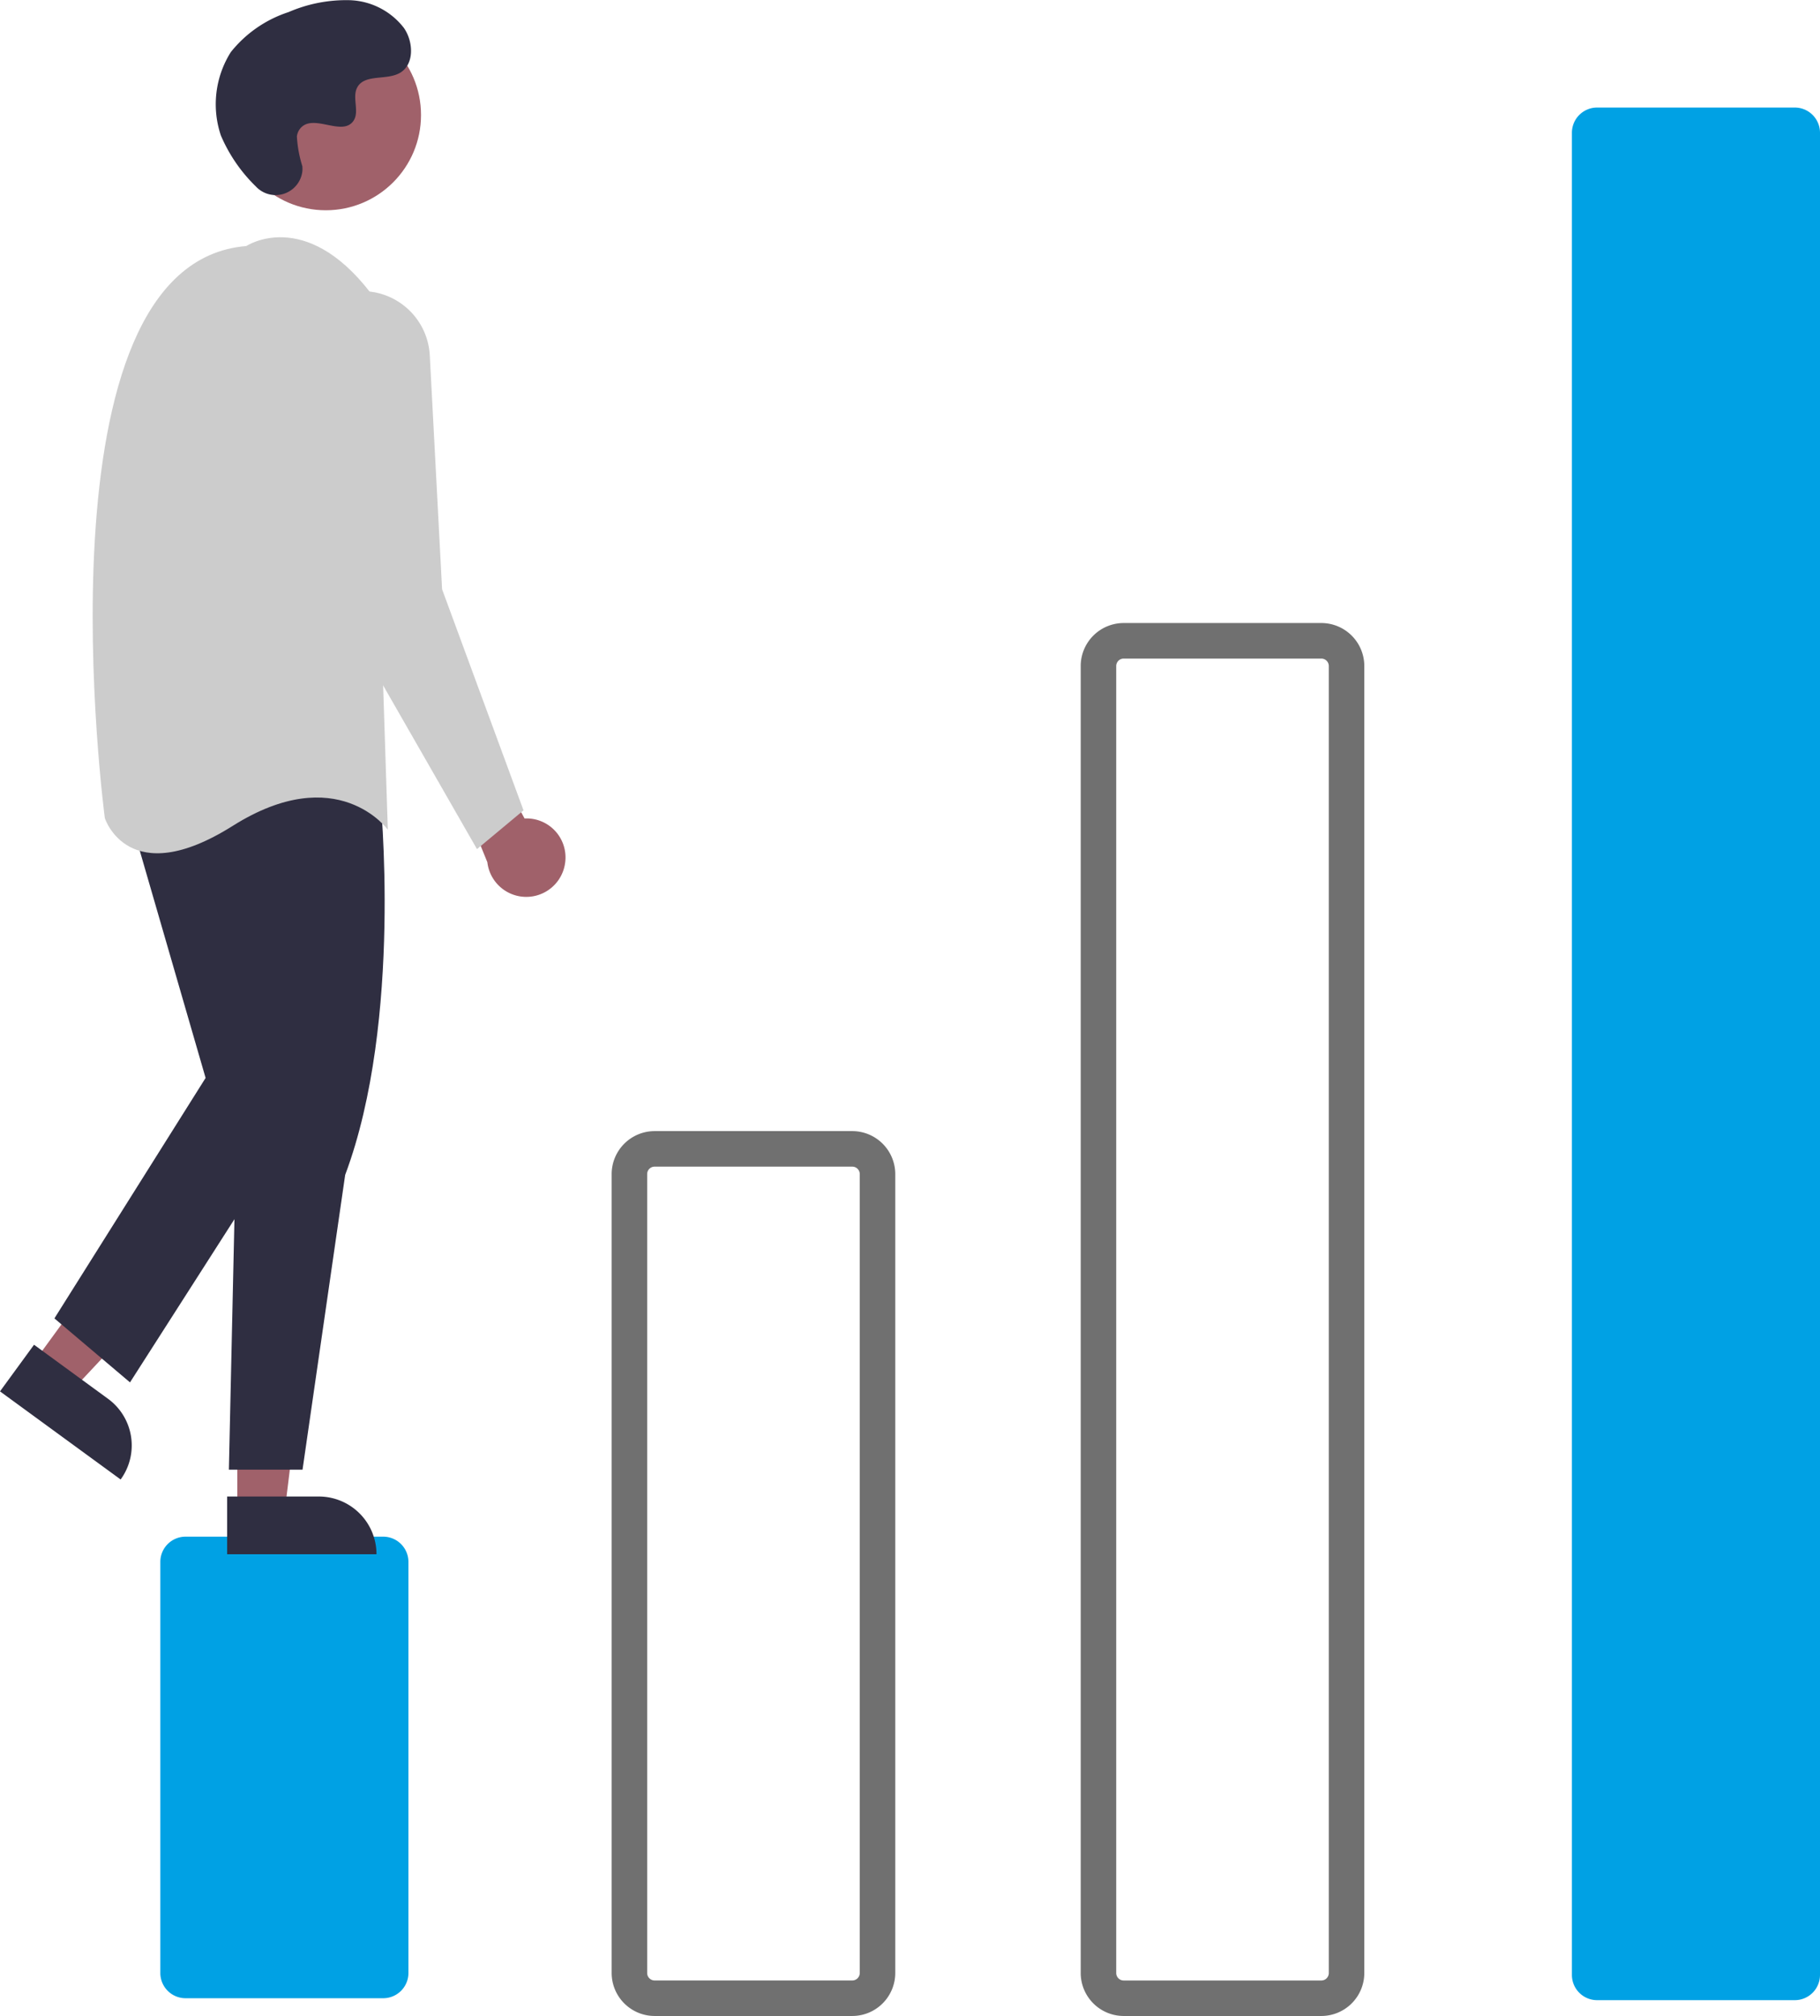 <svg xmlns="http://www.w3.org/2000/svg" width="131.091" height="145.144" viewBox="0 0 131.091 145.144"><g transform="translate(-59.981 0)"><path d="M117.393,429.459h-14.24a1.817,1.817,0,0,1-1.815-1.815v-29.6a1.817,1.817,0,0,1,1.815-1.815h14.24a1.817,1.817,0,0,1,1.815,1.815v29.6A1.817,1.817,0,0,1,117.393,429.459Z" transform="translate(-29.809 -285.595)" fill="#00a1e4"/><path d="M237.673,356.94h-14.24a2.1,2.1,0,0,1-2.094-2.094v-57.52a2.1,2.1,0,0,1,2.094-2.094h14.24a2.1,2.1,0,0,1,2.094,2.094v57.52A2.1,2.1,0,0,1,237.673,356.94Zm-14.24-61.15a1.537,1.537,0,0,0-1.536,1.536v57.52a1.538,1.538,0,0,0,1.536,1.536h14.24a1.538,1.538,0,0,0,1.536-1.536v-57.52a1.537,1.537,0,0,0-1.536-1.536Z" transform="translate(-116.302 -212.797)" fill="#3f3d56" stroke="#707070" stroke-width="2"/><path d="M358.673,262.518h-14.24a2.1,2.1,0,0,1-2.094-2.094v-94.1a2.1,2.1,0,0,1,2.094-2.094h14.24a2.1,2.1,0,0,1,2.094,2.094v94.1A2.1,2.1,0,0,1,358.673,262.518Zm-14.24-97.728a1.537,1.537,0,0,0-1.536,1.536v94.1a1.537,1.537,0,0,0,1.536,1.536h14.24a1.538,1.538,0,0,0,1.536-1.536v-94.1a1.537,1.537,0,0,0-1.536-1.536Z" transform="translate(-203.517 -118.375)" fill="#3f3d56" stroke="#707070" stroke-width="2"/><path d="M481.522,163.993h-14.24a1.817,1.817,0,0,1-1.815-1.815V29.547a1.817,1.817,0,0,1,1.815-1.815h14.24a1.817,1.817,0,0,1,1.815,1.815V162.178A1.817,1.817,0,0,1,481.522,163.993Z" transform="translate(-292.265 -19.989)" fill="#00a1e4"/><path d="M182.528,190.7a2.807,2.807,0,0,0-2.927-3.157l-4.963-9.105-1.117,3.909,3.4,8.345a2.823,2.823,0,0,0,5.607.009Z" transform="translate(-81.837 -128.616)" fill="#a0616a"/><path d="M68.816,323.584l2.765,2.019,9.1-9.7L76.6,312.92Z" transform="translate(-6.368 -225.546)" fill="#a0616a"/><path d="M68.67,356.436l-8.689-6.344h0l2.451-3.357h0l5.332,3.893a4.157,4.157,0,0,1,.906,5.808Z" transform="translate(0 -249.919)" fill="#2f2e41"/><path d="M121.2,355.292h3.423l1.628-13.2H121.2Z" transform="translate(-44.125 -246.569)" fill="#a0616a"/><path d="M129.333,390.029H118.574v-4.157h6.6a4.157,4.157,0,0,1,4.157,4.156Z" transform="translate(-42.232 -278.129)" fill="#2f2e41"/><path d="M126.307,195.387s1.675,16.195-2.513,27.364l-3.071,21.221h-5.305l.558-25.13L114.021,196.5S117.93,186.452,126.307,195.387Z" transform="translate(-38.951 -138.163)" fill="#2f2e41"/><path d="M79.326,203.895l5.584,19.266-10.89,17.312,5.445,4.607,12.425-19.406-3.63-23.734Z" transform="translate(-10.12 -145.554)" fill="#2f2e41"/><circle cx="6.858" cy="6.858" r="6.858" transform="translate(76.59 1.422)" fill="#a0616a"/><path d="M94.951,61.807s4.188-2.792,8.935,3.351l1.257,38.672s-3.63-5.026-11.169-.279-9.214-.558-9.214-.558S79.454,63.063,94.951,61.807Z" transform="translate(-17.228 -44.093)" fill="#ccc"/><path d="M141.01,75.073h0a4.888,4.888,0,0,1,4.618,4.624l.886,16.834,5.864,15.916-3.351,2.792-10.89-18.987-2.23-15.607a4.889,4.889,0,0,1,5.1-5.572Z" transform="translate(-54.69 -54.106)" fill="#ccc"/><path d="M118.567,13.424a1.941,1.941,0,0,0,3.349-1.078,1.97,1.97,0,0,0,0-.381,8.826,8.826,0,0,1-.393-2.142,1.122,1.122,0,0,1,.206-.526c.894-1.2,2.991.535,3.834-.548.517-.664-.09-1.71.306-2.452.524-.98,2.075-.5,3.047-1.033,1.082-.6,1.017-2.257.305-3.267a5.14,5.14,0,0,0-3.9-1.984,10.452,10.452,0,0,0-4.4.859,8.8,8.8,0,0,0-4.16,2.884,7.042,7.042,0,0,0-.712,6A11.3,11.3,0,0,0,118.567,13.424Z" transform="translate(-40.158)" fill="#2f2e41"/></g></svg>